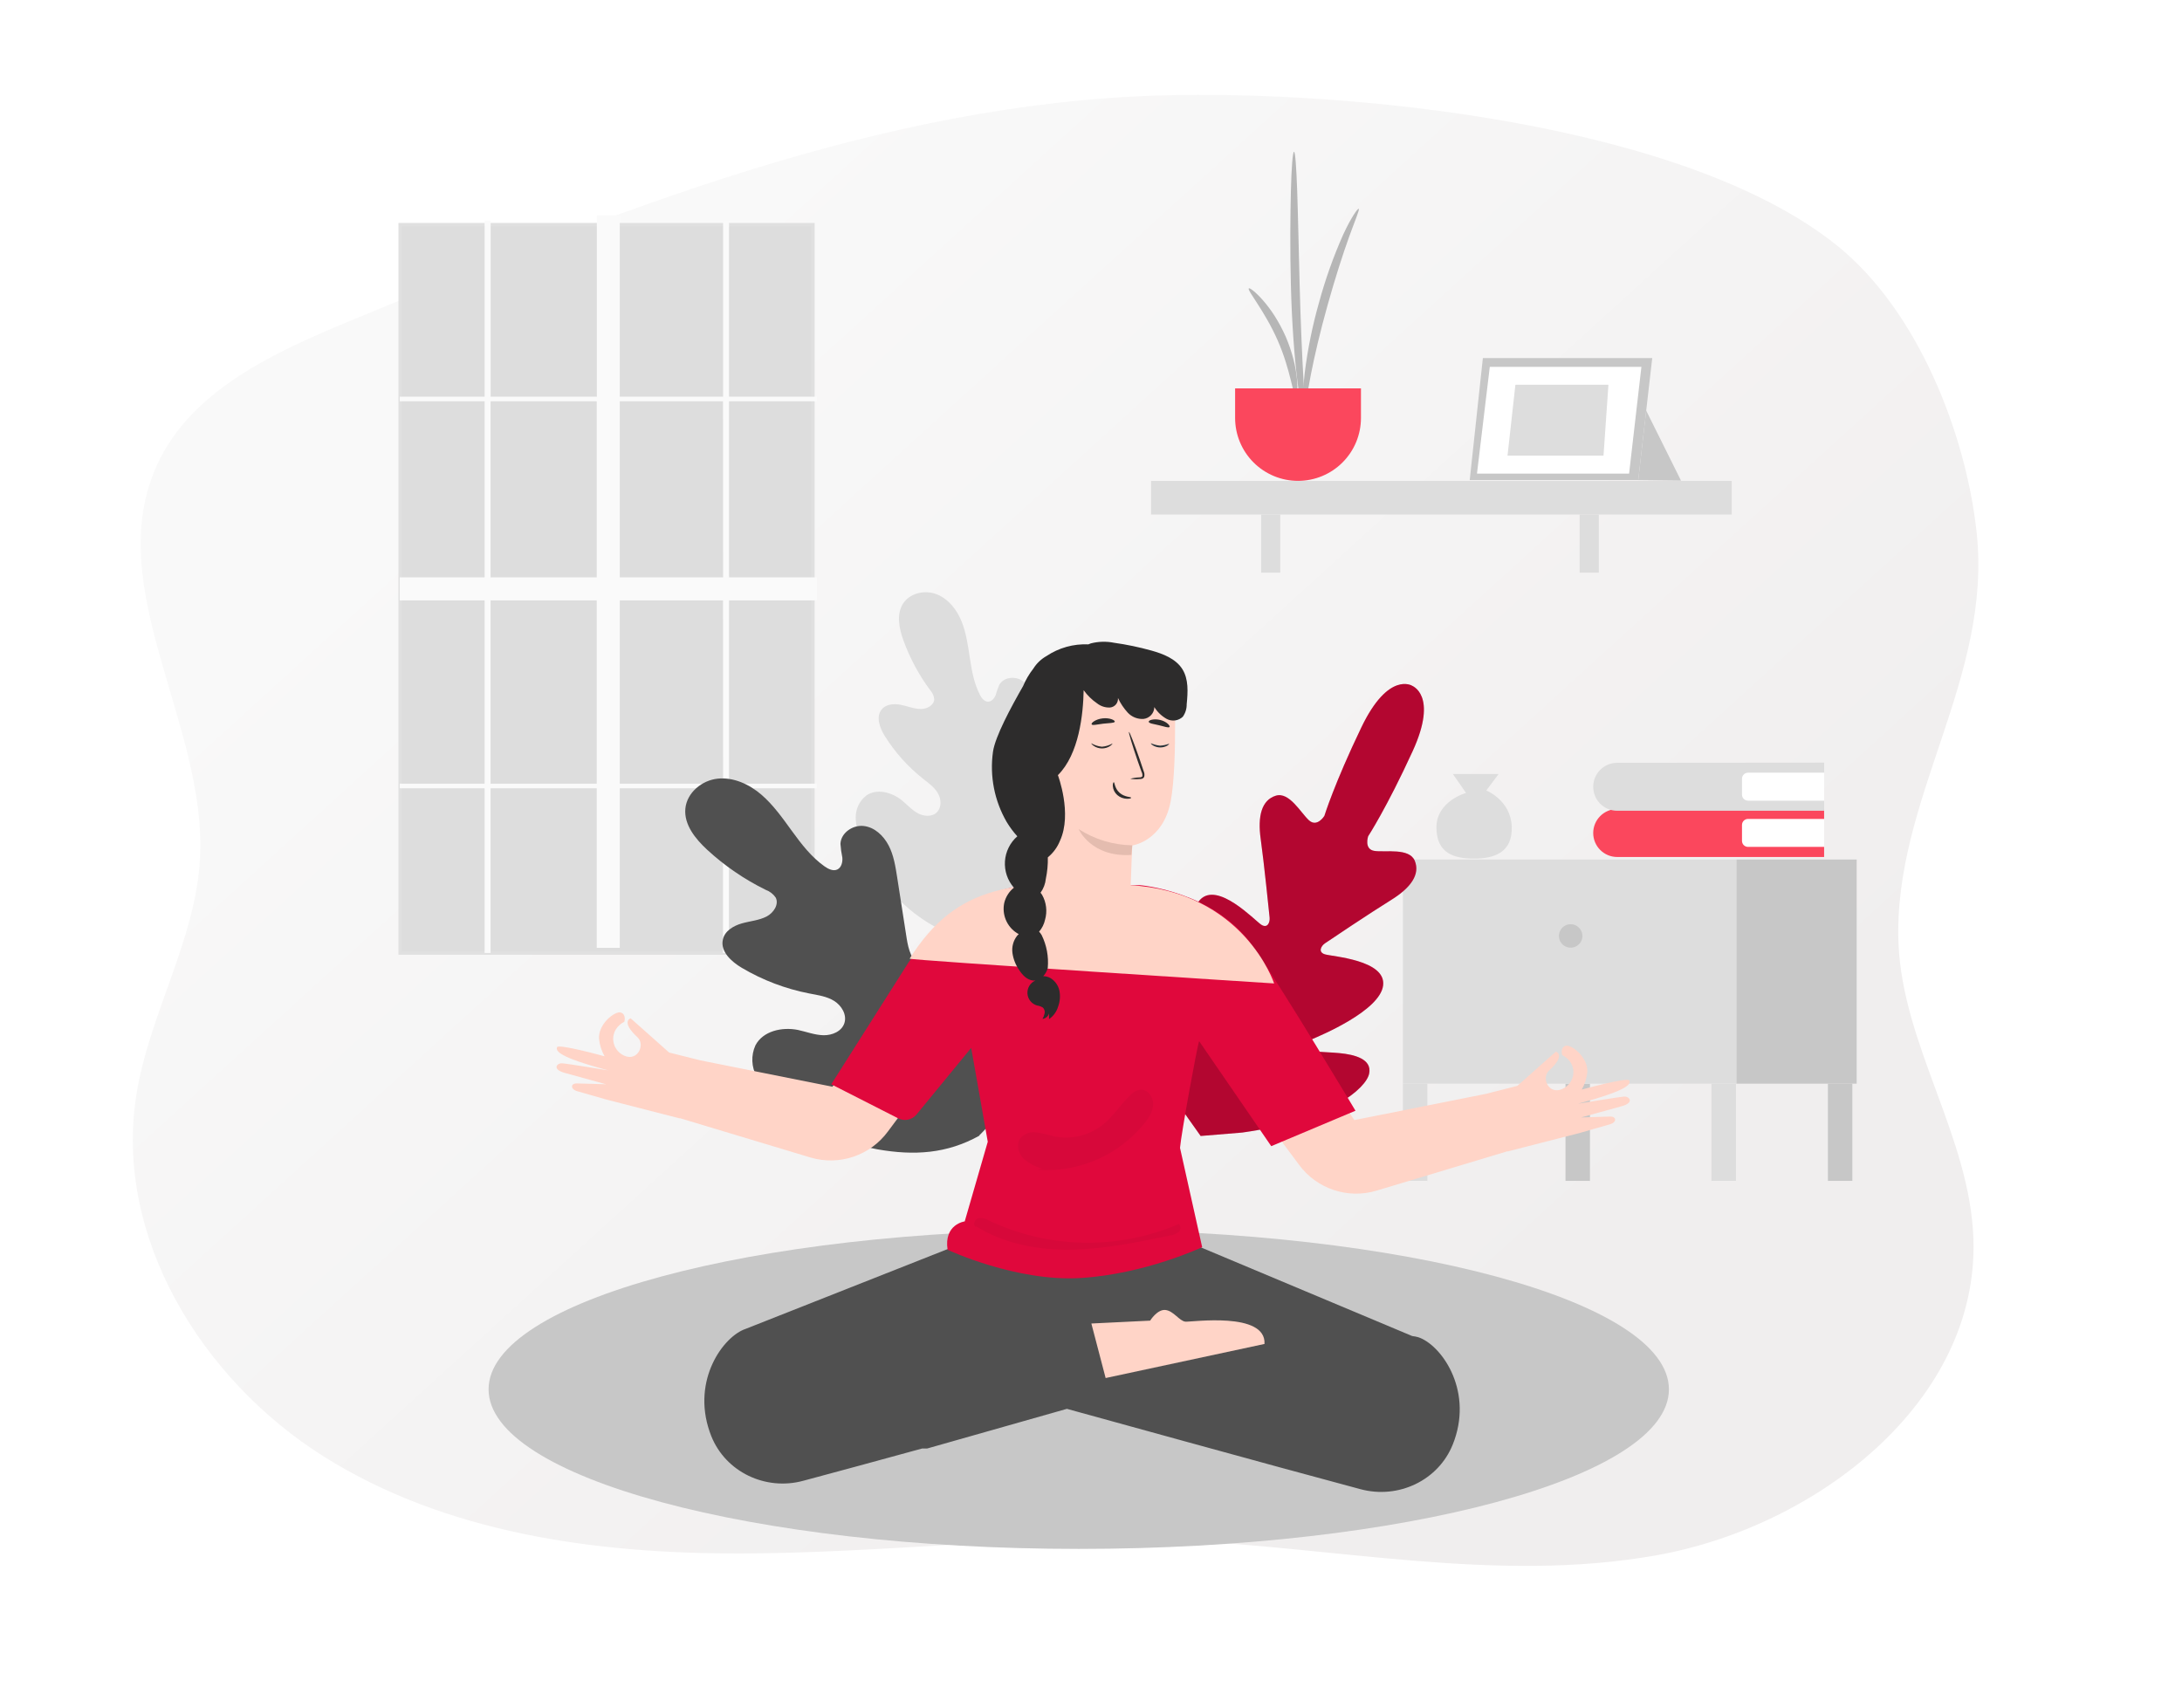 <svg width="230" height="180" viewBox="0 0 230 180" fill="none" xmlns="http://www.w3.org/2000/svg">
<mask id="mask0" mask-type="alpha" maskUnits="userSpaceOnUse" x="0" y="0" width="230" height="180">
<rect width="229.091" height="180" fill="#C4C4C4"/>
</mask>
<g mask="url(#mask0)">
<g filter="url(#filter0_dd)">
<path d="M124.446 12.056C94.692 12.893 66.431 24.44 38.935 35.813C30.88 39.148 22.114 43.143 18.526 51.071C12.695 63.958 23.831 78.379 23.084 92.489C22.616 101.094 17.737 108.874 16.38 117.384C13.978 132.358 23.252 147.424 36.099 155.516C48.947 163.607 64.673 165.766 79.859 165.755C95.044 165.744 110.209 163.756 125.384 164.337C142.534 165.011 159.805 168.97 176.696 165.929C193.588 162.888 210.582 149.696 210.013 132.585C209.658 121.835 202.552 112.191 202.118 101.445C201.518 86.311 212.067 73.57 210.344 58.035C209.193 47.598 204.122 34.736 195.673 27.91C179.418 14.803 143.863 11.51 124.446 12.056Z" fill="url(#paint0_linear)"/>
</g>
<path d="M85.688 23.681H42.181V100.465H85.688V23.681Z" fill="#DDDDDD"/>
<path d="M85.868 100.646H42V23.501H85.868V100.646ZM42.361 100.285H85.507V23.862H42.361V100.285Z" fill="#E0E0E0"/>
<path d="M86.113 42.303V41.82H76.844V23.256H76.219V41.82H65.329V22.71H62.911V41.82H51.721V23.256H51.082V41.82H42.137V42.303H51.082V60.861H42.137V63.29H51.082V82.609H42.137V83.092H51.082V100.455H51.71V83.092H62.9V99.913H65.329V83.092H76.212V100.455H76.837V83.092H86.106V82.609H76.844V63.29H86.113V60.861H76.844V42.303H86.113ZM51.71 42.303H62.9V60.861H51.71V42.303ZM51.71 82.609V63.29H62.9V82.609H51.71ZM76.219 82.609H65.329V63.29H76.212L76.219 82.609ZM76.219 60.861H65.329V42.303H76.212L76.219 60.861Z" fill="#FAFAFA"/>
<path d="M150.455 114.232H147.878V124.48H150.455V114.232Z" fill="#DDDDDD"/>
<path d="M182.981 114.232H180.404V124.48H182.981V114.232Z" fill="#DDDDDD"/>
<path d="M167.594 114.232H165.017V124.48H167.594V114.232Z" fill="#C7C7C7"/>
<path d="M195.254 114.232H192.676V124.48H195.254V114.232Z" fill="#C7C7C7"/>
<path d="M183.032 90.604H147.878V114.232H183.032V90.604Z" fill="#DDDDDD"/>
<path d="M195.709 90.604H183.032V114.232H195.709V90.604Z" fill="#C7C7C7"/>
<path d="M166.799 98.66C166.799 98.905 166.727 99.145 166.591 99.348C166.455 99.552 166.261 99.711 166.035 99.804C165.809 99.898 165.56 99.923 165.32 99.875C165.08 99.827 164.859 99.709 164.686 99.536C164.513 99.363 164.395 99.142 164.347 98.902C164.299 98.662 164.324 98.413 164.417 98.187C164.511 97.96 164.67 97.767 164.873 97.631C165.077 97.495 165.316 97.422 165.561 97.422C165.89 97.422 166.205 97.553 166.437 97.785C166.669 98.017 166.799 98.332 166.799 98.66Z" fill="#C7C7C7"/>
<path d="M153.144 81.591L154.53 83.583C154.53 83.583 151.411 84.449 151.411 87.218C151.411 89.987 153.317 90.506 155.382 90.506C157.446 90.506 159.45 89.9 159.352 87.131C159.255 84.363 156.667 83.323 156.667 83.323L157.966 81.591H153.144Z" fill="#DDDDDD"/>
<path d="M192.276 85.265V90.337H170.463C169.793 90.337 169.15 90.07 168.677 89.597C168.203 89.123 167.937 88.48 167.937 87.81C167.937 87.14 168.203 86.497 168.677 86.023C169.15 85.549 169.793 85.283 170.463 85.283" fill="#FB475D"/>
<path d="M184.252 86.326H192.28V89.272H184.252C184.084 89.272 183.924 89.205 183.805 89.087C183.687 88.968 183.62 88.808 183.62 88.64V86.954C183.621 86.788 183.688 86.628 183.806 86.51C183.925 86.392 184.085 86.326 184.252 86.326Z" fill="white"/>
<path d="M192.276 80.392V85.464H170.463C169.793 85.464 169.15 85.197 168.677 84.724C168.203 84.25 167.937 83.607 167.937 82.937C167.937 82.267 168.203 81.624 168.677 81.15C169.15 80.676 169.793 80.41 170.463 80.41L192.276 80.392Z" fill="#DDDDDD"/>
<path d="M184.252 81.453H192.28V84.399H184.252C184.084 84.399 183.924 84.332 183.805 84.214C183.687 84.095 183.62 83.935 183.62 83.767V82.092C183.619 82.009 183.635 81.926 183.666 81.848C183.697 81.771 183.744 81.7 183.803 81.641C183.861 81.582 183.931 81.534 184.008 81.502C184.086 81.47 184.168 81.453 184.252 81.453Z" fill="white"/>
<path d="M131.634 30.399C131.721 30.316 132.317 30.742 133.096 31.622C133.551 32.14 133.967 32.691 134.338 33.272C134.793 33.985 135.192 34.732 135.533 35.507C135.864 36.285 136.137 37.088 136.349 37.907C136.519 38.576 136.64 39.256 136.709 39.943C136.818 41.116 136.709 41.841 136.601 41.849C136.32 41.849 136.063 39.029 134.677 35.882C133.291 32.734 131.425 30.59 131.634 30.399Z" fill="#B6B6B6"/>
<path d="M137.522 44.191C137.399 44.191 137.063 42.657 136.749 40.112C136.435 37.568 136.172 34.034 136.071 30.128C135.97 26.223 136.009 22.692 136.071 20.137C136.132 17.581 136.269 16 136.399 16C136.529 16 136.645 17.581 136.735 20.133C136.825 22.685 136.89 26.215 136.995 30.103C137.099 33.99 137.251 37.506 137.399 40.051C137.547 42.596 137.659 44.191 137.522 44.191Z" fill="#B6B6B6"/>
<path d="M143.217 22.01C143.34 22.079 142.856 23.165 142.203 24.977C141.55 26.789 140.737 29.309 139.943 32.146C139.149 34.983 138.55 37.56 138.182 39.459C137.814 41.358 137.662 42.527 137.521 42.523C137.38 42.52 137.305 41.3 137.521 39.358C137.833 36.836 138.339 34.341 139.034 31.897C139.699 29.444 140.553 27.046 141.586 24.724C142.405 22.945 143.116 21.949 143.217 22.01Z" fill="#B6B6B6"/>
<path d="M130.19 40.943V44.05C130.189 44.922 130.36 45.785 130.693 46.59C131.026 47.396 131.514 48.127 132.13 48.744C132.746 49.36 133.477 49.849 134.282 50.183C135.087 50.517 135.95 50.689 136.821 50.689C137.692 50.689 138.555 50.518 139.36 50.185C140.165 49.852 140.896 49.364 141.512 48.748C142.129 48.132 142.617 47.401 142.951 46.596C143.284 45.791 143.456 44.929 143.456 44.058V40.943H130.19Z" fill="#FB475D"/>
<path d="M182.537 50.696H121.329V54.237H182.537V50.696Z" fill="#DDDDDD"/>
<path d="M134.951 54.237H132.934V60.366H134.951V54.237Z" fill="#DDDDDD"/>
<path d="M168.528 54.237H166.51V60.366H168.528V54.237Z" fill="#DDDDDD"/>
<path d="M156.306 37.744L154.92 50.609H172.683L174.159 37.744H156.306Z" fill="#C7C7C7"/>
<path d="M157.035 38.669L155.685 49.927H171.719L173.018 38.669H157.035Z" fill="white"/>
<path d="M159.735 40.56L158.904 48.032H169.022L169.542 40.56H159.735Z" fill="#DDDDDD"/>
<path d="M173.524 43.285L177.191 50.663L172.683 50.609L173.578 42.805" fill="#C7C7C7"/>
<path d="M113.708 163.273C148.065 163.273 175.917 155.742 175.917 146.452C175.917 137.162 148.065 129.631 113.708 129.631C79.352 129.631 51.5 137.162 51.5 146.452C51.5 155.742 79.352 163.273 113.708 163.273Z" fill="#C7C7C7"/>
<path d="M148.853 72.286C148.853 72.286 146.363 70.723 143.507 76.657C140.652 82.592 139.598 86.006 139.598 86.006C139.598 86.006 138.836 87.252 137.974 86.468C137.111 85.685 135.902 83.433 134.476 83.877C132.996 84.335 132.545 86.01 132.888 88.443C133.231 90.876 133.776 96.24 133.826 96.723C133.877 97.207 133.617 97.911 132.942 97.471C132.267 97.03 128.358 92.872 126.495 94.846C124.633 96.821 126.694 103.448 126.907 104.177C127.12 104.906 126.982 105.22 126.64 105.412C126.297 105.603 125.109 104.08 123.95 102.943C122.792 101.806 121.243 100.69 120.265 101.918C119.287 103.145 119.077 108.159 124.03 116.179L126.557 119.746L130.942 119.385C140.273 118.074 143.998 114.714 144.319 113.176C144.641 111.638 142.796 111.162 141.179 111.01C139.562 110.859 137.634 110.906 137.57 110.519C137.505 110.133 137.653 109.826 138.349 109.523C139.046 109.22 145.46 106.578 145.792 103.881C146.124 101.185 140.421 100.835 139.656 100.596C138.891 100.358 139.27 99.709 139.656 99.441C140.042 99.174 144.536 96.167 146.626 94.875C148.716 93.583 149.716 92.168 149.128 90.735C148.557 89.356 146.052 89.861 144.897 89.699C143.742 89.537 144.215 88.15 144.215 88.15C144.215 88.15 146.168 85.162 148.907 79.177C151.647 73.192 148.785 72.261 148.785 72.261" fill="#E0083C"/>
<path d="M129.387 98.359C129.622 98.645 129.834 98.95 130.018 99.272C130.379 99.849 130.888 100.654 131.43 101.55C131.971 102.445 132.455 103.257 132.794 103.852C132.995 104.165 133.168 104.493 133.314 104.834C133.077 104.549 132.865 104.244 132.682 103.921C132.321 103.344 131.812 102.539 131.267 101.647C130.722 100.755 130.246 99.936 129.903 99.341C129.702 99.029 129.529 98.701 129.387 98.359Z" fill="#263238"/>
<path d="M104.455 99.12C110.018 97.454 112.976 91.904 114.531 86.559C114.79 85.667 115.193 84.768 115.027 83.859C114.86 82.949 114.055 82.098 113.145 82.209C112.388 82.304 111.852 82.972 111.28 83.481C110.516 84.161 109.574 84.611 108.565 84.78C107.908 84.887 107.154 84.838 106.7 84.349C106.08 83.681 106.332 82.601 106.62 81.734C107.165 80.1 107.711 78.468 108.257 76.84C108.549 75.964 108.85 75.071 108.847 74.145C108.843 73.22 108.499 72.254 107.74 71.749C106.982 71.244 105.792 71.385 105.336 72.185C105.182 72.538 105.053 72.901 104.951 73.272C104.805 73.628 104.504 73.975 104.126 73.966C103.747 73.957 103.471 73.588 103.294 73.246C102.679 72.065 102.438 70.721 102.236 69.4C102.035 68.08 101.856 66.732 101.358 65.5C100.86 64.267 99.969 63.127 98.736 62.644C97.502 62.16 95.914 62.5 95.189 63.628C94.464 64.755 94.775 66.252 95.23 67.511C95.909 69.377 96.853 71.136 98.035 72.733C98.279 72.997 98.433 73.332 98.477 73.689C98.468 74.328 97.73 74.734 97.091 74.738C96.365 74.742 95.677 74.441 94.966 74.299C94.254 74.156 93.405 74.206 92.946 74.776C92.292 75.554 92.735 76.739 93.27 77.595C94.345 79.312 95.706 80.832 97.295 82.088C97.864 82.536 98.476 82.965 98.846 83.588C99.216 84.21 99.278 85.098 98.76 85.619C98.243 86.14 97.37 86.068 96.735 85.72C96.101 85.373 95.613 84.818 95.054 84.355C93.997 83.506 92.413 83.079 91.3 83.868C90.947 84.148 90.663 84.507 90.472 84.916C90.282 85.325 90.188 85.773 90.2 86.224C90.229 87.125 90.44 88.011 90.819 88.829C91.977 91.749 93.889 94.309 96.361 96.249C98.838 98.135 101.343 99.244 104.451 99.146" fill="#DDDDDD"/>
<path opacity="0.2" d="M148.853 72.286C148.853 72.286 146.363 70.723 143.507 76.657C140.652 82.592 139.598 86.006 139.598 86.006C139.598 86.006 138.836 87.252 137.974 86.468C137.111 85.685 135.902 83.433 134.476 83.877C132.996 84.335 132.545 86.01 132.888 88.443C133.231 90.876 133.776 96.24 133.826 96.723C133.877 97.207 133.617 97.911 132.942 97.471C132.267 97.03 128.358 92.872 126.495 94.846C124.633 96.821 126.694 103.448 126.907 104.177C127.12 104.906 126.982 105.22 126.64 105.412C126.297 105.603 125.109 104.08 123.95 102.943C122.792 101.806 121.243 100.69 120.265 101.918C119.287 103.145 119.077 108.159 124.03 116.179L126.557 119.746L130.942 119.385C140.273 118.074 143.998 114.714 144.319 113.176C144.641 111.638 142.796 111.162 141.179 111.01C139.562 110.859 137.634 110.906 137.57 110.519C137.505 110.133 137.653 109.826 138.349 109.523C139.046 109.22 145.46 106.578 145.792 103.881C146.124 101.185 140.421 100.835 139.656 100.596C138.891 100.358 139.27 99.709 139.656 99.441C140.042 99.174 144.536 96.167 146.626 94.875C148.716 93.583 149.716 92.168 149.128 90.735C148.557 89.356 146.052 89.861 144.897 89.699C143.742 89.537 144.215 88.15 144.215 88.15C144.215 88.15 146.168 85.162 148.907 79.177C151.647 73.192 148.785 72.261 148.785 72.261" fill="black"/>
<path d="M103.231 119.677C108.504 114.58 108.602 106.639 107.245 99.741C107.017 98.59 106.949 97.348 106.234 96.424C105.519 95.5 104.122 95.013 103.166 95.666C102.372 96.211 102.159 97.272 101.812 98.175C101.349 99.381 100.554 100.432 99.52 101.207C98.845 101.708 97.972 102.091 97.177 101.806C96.094 101.416 95.751 100.059 95.571 98.918C95.234 96.769 94.9 94.623 94.568 92.479C94.387 91.327 94.207 90.15 93.665 89.114C93.124 88.079 92.178 87.194 91.034 87.068C89.889 86.941 88.637 87.79 88.59 88.952C88.622 89.437 88.689 89.92 88.789 90.396C88.832 90.879 88.695 91.443 88.265 91.652C87.836 91.861 87.312 91.609 86.915 91.327C85.54 90.36 84.49 88.992 83.497 87.627C82.504 86.263 81.522 84.855 80.248 83.761C78.974 82.668 77.314 81.906 75.65 82.079C73.986 82.252 72.401 83.556 72.242 85.241C72.083 86.927 73.3 88.425 74.541 89.573C76.386 91.273 78.466 92.698 80.718 93.803C81.144 93.958 81.512 94.244 81.768 94.619C82.129 95.341 81.537 96.225 80.822 96.601C80.01 97.027 79.064 97.088 78.183 97.341C77.303 97.593 76.379 98.142 76.195 99.048C75.913 100.301 77.097 101.373 78.194 102.022C80.396 103.325 82.805 104.239 85.316 104.726C86.215 104.899 87.15 105.026 87.926 105.509C88.702 105.993 89.287 106.953 89.009 107.838C88.731 108.722 87.709 109.148 86.796 109.126C85.883 109.105 85.013 108.765 84.118 108.57C82.439 108.231 80.414 108.671 79.624 110.202C79.39 110.722 79.281 111.289 79.304 111.858C79.327 112.428 79.482 112.984 79.757 113.483C80.313 114.477 81.063 115.348 81.963 116.046C84.956 118.65 88.587 120.412 92.485 121.153C96.358 121.832 99.812 121.623 103.242 119.71" fill="#505050"/>
<path d="M149.506 140.962C149.294 140.901 149.078 140.859 148.859 140.835L125.249 130.93H101.757L78.605 140.077C76.255 140.861 72.902 145.445 74.804 150.924C74.855 151.079 74.913 151.227 74.97 151.372C76.49 155.183 80.713 157.172 84.677 156.09C87.875 155.238 92.47 153.985 97.202 152.689H97.733L112.46 148.509L125.003 151.964C131.555 153.769 138.897 155.772 143.431 156.985C147.401 158.042 151.621 156.061 153.14 152.249C153.198 152.104 153.252 151.956 153.307 151.805C155.209 146.344 151.855 141.741 149.506 140.962Z" fill="#505050"/>
<path d="M171.211 115.593C170.648 115.626 166.327 116.348 166.327 116.348C171.694 114.904 171.878 114.29 171.741 113.9C171.604 113.511 166.728 114.857 166.728 114.857C167.049 114.296 167.248 113.674 167.312 113.03C167.439 111.46 165.59 110.031 165.009 110.244C164.428 110.457 164.666 111.215 164.666 111.215C166.381 112.099 166.11 114.175 164.666 114.799C163.223 115.424 162.446 113.615 163.28 112.854C165.11 111.182 164.002 110.854 164.002 110.854L159.941 114.463C159.902 114.481 156.653 115.301 156.653 115.301L142.76 118.069L137.085 109.767L131.129 115.12C131.129 115.12 132.212 116.402 136.926 122.776C137.838 124.018 139.112 124.947 140.572 125.437C142.032 125.926 143.608 125.953 145.084 125.513L158.905 121.354L158.931 121.419V121.372L166.619 119.401C166.619 119.401 169.095 118.679 169.677 118.524C170.445 118.308 170.399 117.716 169.77 117.698C169.536 117.698 166.652 117.792 166.652 117.792L170.958 116.604C172.297 116.229 171.756 115.568 171.211 115.593Z" fill="url(#paint1_linear)"/>
<path d="M93.419 106.251L87.749 114.554L73.855 111.781C73.855 111.781 70.607 110.976 70.534 110.951L66.474 107.342C66.474 107.342 65.391 107.67 67.196 109.341C68.029 110.103 67.239 111.911 65.809 111.287C64.38 110.662 64.113 108.591 65.809 107.703C65.809 107.703 66.048 106.948 65.448 106.735C64.849 106.522 63.019 107.948 63.146 109.518C63.209 110.163 63.408 110.786 63.73 111.348C63.73 111.348 58.843 109.998 58.717 110.388C58.59 110.778 58.774 111.406 64.131 112.835C64.131 112.835 59.8 112.113 59.247 112.085C58.695 112.056 58.164 112.716 59.514 113.092L63.886 114.297C63.886 114.297 60.998 114.2 60.767 114.207C60.153 114.207 60.092 114.813 60.861 115.03L63.918 115.907L71.607 117.882V117.929L71.632 117.86L85.453 122.022C86.928 122.456 88.501 122.424 89.957 121.932C91.414 121.44 92.683 120.511 93.593 119.271C98.314 112.897 99.39 111.615 99.39 111.615L93.419 106.251Z" fill="url(#paint2_linear)"/>
<path d="M126.718 131.468L124.383 121C124.502 119.538 126.187 110.298 126.397 109.749L133.999 120.82L142.878 117.084C142.878 117.084 135.334 104.45 132.049 99.718C128.014 93.925 120.138 93.304 120.138 93.304L109.987 93.441C109.987 93.441 102.898 91.867 95.783 101.422L87.622 114.297L94.632 117.864C94.956 118.04 95.331 118.099 95.692 118.028C96.054 117.957 96.38 117.763 96.614 117.477L102.371 110.46L104.118 120.354L101.689 128.75C101.689 128.75 99.472 129.043 99.884 131.743C99.884 131.743 107.103 135.136 113.911 134.717C120.719 134.298 126.718 131.468 126.718 131.468Z" fill="#E0083C"/>
<g opacity="0.2">
<path opacity="0.2" d="M109.836 123.184C109.105 122.975 108.431 122.605 107.862 122.101C107.335 121.553 107.097 120.657 107.523 120.022C107.722 119.777 107.981 119.587 108.275 119.472C108.569 119.356 108.888 119.318 109.201 119.362C109.824 119.456 110.439 119.594 111.042 119.777C111.958 119.973 112.905 119.961 113.816 119.743C114.727 119.525 115.577 119.106 116.305 118.517C117.366 117.647 118.11 116.445 119.095 115.492C119.381 115.162 119.773 114.943 120.203 114.871C120.954 114.813 121.553 115.593 121.55 116.355C121.546 117.116 121.124 117.799 120.658 118.376C119.32 120.049 117.597 121.372 115.635 122.232C113.674 123.092 111.533 123.464 109.396 123.314" fill="black"/>
</g>
<g opacity="0.2">
<path opacity="0.2" d="M102.895 129.27C105.869 131.125 109.468 131.797 112.969 131.728C116.471 131.66 119.932 130.948 123.361 130.23C123.679 130.195 123.979 130.07 124.228 129.869C124.287 129.817 124.334 129.753 124.368 129.682C124.401 129.611 124.42 129.533 124.422 129.455C124.425 129.376 124.412 129.298 124.383 129.224C124.355 129.151 124.312 129.084 124.257 129.028C121.087 130.388 117.665 131.059 114.217 130.997C110.769 130.935 107.374 130.141 104.256 128.667C103.923 128.451 103.523 128.361 103.129 128.415C102.747 128.519 102.509 129.082 102.83 129.317" fill="black"/>
</g>
<path d="M133.288 141.669L116.543 145.261L115.038 139.514L121.235 139.211C121.235 139.211 121.979 138.002 122.842 138.088C123.704 138.175 124.325 139.265 124.957 139.319C125.589 139.373 133.479 138.226 133.288 141.669Z" fill="url(#paint3_linear)"/>
<path d="M95.882 101.054C95.784 101.205 134.302 103.667 134.302 103.667C134.302 103.667 131.126 93.921 118.994 93.3C106.862 92.679 100.884 93.159 95.882 101.054Z" fill="url(#paint4_linear)"/>
<path d="M119.148 94.365C119.224 91.809 119.351 89.124 119.351 89.124C119.351 89.124 122.621 88.68 123.411 84.41C124.166 80.334 123.754 70.866 123.754 70.866C121.475 69.855 118.939 69.572 116.493 70.056C114.047 70.541 111.81 71.769 110.088 73.573L109.803 94.318C109.771 96.726 111.792 98.678 114.348 98.704C116.947 98.729 119.076 96.78 119.148 94.365Z" fill="url(#paint5_linear)"/>
<path d="M119.138 82.092C119.45 82.007 119.771 81.958 120.095 81.948C120.243 81.948 120.387 81.912 120.416 81.811C120.431 81.655 120.4 81.498 120.326 81.359L119.914 80.194C119.344 78.537 118.936 77.172 119.001 77.151C119.066 77.129 119.586 78.454 120.156 80.114C120.293 80.522 120.423 80.912 120.549 81.284C120.636 81.47 120.658 81.68 120.611 81.879C120.588 81.932 120.553 81.979 120.509 82.016C120.466 82.054 120.414 82.081 120.358 82.096C120.274 82.116 120.188 82.124 120.102 82.121C119.781 82.155 119.457 82.145 119.138 82.092Z" fill="#2D2C2C"/>
<path d="M119.35 89.106C117.343 89.077 115.385 88.486 113.698 87.398C113.698 87.398 114.997 90.391 119.26 90.12L119.35 89.106Z" fill="url(#paint6_linear)"/>
<path d="M117.402 82.453C117.495 82.453 117.481 83.096 118.012 83.569C118.542 84.041 119.225 83.991 119.228 84.081C119.232 84.171 119.073 84.2 118.784 84.2C118.411 84.191 118.052 84.052 117.77 83.807C117.499 83.569 117.331 83.235 117.301 82.876C117.283 82.594 117.358 82.453 117.402 82.453Z" fill="#2D2C2C"/>
<path d="M117.275 78.367C117.275 78.367 117.21 78.508 117.015 78.638C116.76 78.808 116.459 78.897 116.152 78.894C115.845 78.892 115.545 78.799 115.29 78.627C115.098 78.494 115.019 78.371 115.033 78.353C115.376 78.552 115.758 78.675 116.152 78.714C116.547 78.682 116.931 78.564 117.275 78.367Z" fill="#2D2C2C"/>
<path d="M123.253 78.392C123.253 78.392 123.192 78.508 123.022 78.609C122.793 78.733 122.535 78.795 122.274 78.789C122.014 78.784 121.759 78.71 121.535 78.576C121.365 78.468 121.293 78.364 121.311 78.349C121.619 78.482 121.945 78.567 122.279 78.602C122.612 78.582 122.941 78.511 123.253 78.392Z" fill="#263238"/>
<path d="M117.507 76.075C117.463 76.23 116.926 76.209 116.294 76.284C115.662 76.36 115.146 76.497 115.067 76.356C114.987 76.216 115.474 75.811 116.229 75.725C116.983 75.638 117.554 75.934 117.507 76.075Z" fill="#2D2C2C"/>
<path d="M123.279 76.631C123.185 76.761 122.727 76.58 122.167 76.45C121.608 76.32 121.12 76.259 121.084 76.09C121.048 75.92 121.608 75.728 122.29 75.891C122.972 76.053 123.373 76.512 123.279 76.631Z" fill="#2D2C2C"/>
<path d="M124.621 70.52C123.928 69.437 122.607 68.924 121.372 68.578C120.077 68.217 118.759 67.942 117.427 67.755C116.618 67.594 115.783 67.616 114.983 67.82C114.89 67.852 114.803 67.888 114.716 67.924C113.153 67.854 111.609 68.285 110.309 69.155C109.742 69.475 109.264 69.932 108.919 70.484C108.478 71.049 108.113 71.67 107.836 72.332C106.569 74.548 104.894 77.638 104.667 79.255C104.31 81.81 104.818 84.411 106.111 86.644C106.435 87.184 106.811 87.69 107.234 88.156C106.854 88.488 106.543 88.891 106.32 89.343C106.096 89.794 105.964 90.286 105.93 90.789C105.897 91.292 105.963 91.796 106.124 92.274C106.286 92.751 106.54 93.192 106.873 93.571C106.367 93.979 106.009 94.542 105.855 95.174C105.728 95.777 105.788 96.405 106.026 96.973C106.265 97.542 106.671 98.025 107.19 98.357L107.385 98.462C107.325 98.514 107.27 98.571 107.219 98.632C107.016 98.888 106.867 99.183 106.782 99.499C106.696 99.815 106.675 100.145 106.721 100.469C106.816 101.119 107.064 101.737 107.443 102.274C107.786 102.797 108.273 103.302 108.887 103.357C108.973 103.366 109.06 103.366 109.147 103.357C108.88 103.471 108.656 103.664 108.505 103.911C108.353 104.158 108.282 104.445 108.3 104.734C108.319 105.023 108.427 105.299 108.608 105.524C108.79 105.749 109.038 105.913 109.316 105.992C109.532 106.021 109.74 106.095 109.926 106.208C110.003 106.284 110.061 106.378 110.094 106.481C110.126 106.584 110.133 106.694 110.114 106.8C110.073 107.013 109.997 107.218 109.89 107.407C110.049 107.387 110.199 107.321 110.321 107.217C110.443 107.113 110.531 106.976 110.576 106.822C110.576 107.024 110.576 107.226 110.576 107.428C111.039 107.109 111.379 106.64 111.536 106.1C111.733 105.569 111.779 104.995 111.67 104.439C111.613 104.163 111.5 103.901 111.337 103.671C111.175 103.44 110.966 103.246 110.724 103.1C110.491 102.97 110.229 102.901 109.962 102.898C110.197 102.657 110.362 102.358 110.442 102.032C110.549 100.841 110.327 99.644 109.8 98.57C109.724 98.44 109.633 98.318 109.529 98.209C109.84 97.848 110.056 97.415 110.157 96.95C110.282 96.512 110.318 96.054 110.264 95.602C110.209 95.15 110.065 94.713 109.84 94.318C109.791 94.244 109.738 94.173 109.681 94.105C109.994 93.672 110.187 93.164 110.24 92.632C110.396 91.89 110.467 91.132 110.45 90.373C111.018 89.908 111.459 89.307 111.731 88.626C113.049 85.763 111.511 81.71 111.511 81.71C113.752 79.486 114.182 75.252 114.225 72.751C114.611 73.296 115.092 73.768 115.644 74.144C116.031 74.45 116.516 74.605 117.008 74.581C117.252 74.558 117.476 74.439 117.633 74.251C117.789 74.063 117.864 73.821 117.842 73.577C118.105 74.14 118.452 74.66 118.871 75.118C119.082 75.346 119.341 75.524 119.63 75.639C119.918 75.754 120.229 75.803 120.539 75.783C120.847 75.749 121.132 75.603 121.342 75.374C121.551 75.145 121.67 74.847 121.676 74.537C121.998 75.059 122.45 75.489 122.986 75.786C123.257 75.929 123.566 75.983 123.87 75.941C124.174 75.899 124.457 75.763 124.679 75.552C124.952 75.167 125.095 74.706 125.087 74.234C125.213 72.953 125.3 71.588 124.621 70.52Z" fill="#2D2C2C"/>
</g>
<defs>
<filter id="filter0_dd" x="-4" y="-8" width="225.534" height="186.064" filterUnits="userSpaceOnUse" color-interpolation-filters="sRGB">
<feFlood flood-opacity="0" result="BackgroundImageFix"/>
<feColorMatrix in="SourceAlpha" type="matrix" values="0 0 0 0 0 0 0 0 0 0 0 0 0 0 0 0 0 0 127 0"/>
<feOffset dx="3" dy="3"/>
<feGaussianBlur stdDeviation="4"/>
<feColorMatrix type="matrix" values="0 0 0 0 0.367 0 0 0 0 0.367 0 0 0 0 0.367 0 0 0 0.4 0"/>
<feBlend mode="normal" in2="BackgroundImageFix" result="effect1_dropShadow"/>
<feColorMatrix in="SourceAlpha" type="matrix" values="0 0 0 0 0 0 0 0 0 0 0 0 0 0 0 0 0 0 127 0"/>
<feOffset dx="-5" dy="-5"/>
<feGaussianBlur stdDeviation="7.5"/>
<feColorMatrix type="matrix" values="0 0 0 0 1 0 0 0 0 1 0 0 0 0 1 0 0 0 1 0"/>
<feBlend mode="normal" in2="effect1_dropShadow" result="effect2_dropShadow"/>
<feBlend mode="normal" in="SourceGraphic" in2="effect2_dropShadow" result="shape"/>
</filter>
<linearGradient id="paint0_linear" x1="92.297" y1="9.674" x2="189.225" y2="116.231" gradientUnits="userSpaceOnUse">
<stop stop-color="#F9F9F9"/>
<stop offset="1" stop-color="#F0EEEE"/>
</linearGradient>
<linearGradient id="paint1_linear" x1="14588.1" y1="6197.97" x2="15331.5" y2="6197.97" gradientUnits="userSpaceOnUse">
<stop stop-color="#FFD4C7"/>
<stop offset="0.42" stop-color="#EAD4D0"/>
<stop offset="1" stop-color="#FAD0BE"/>
</linearGradient>
<linearGradient id="paint2_linear" x1="14537.1" y1="6200.96" x2="15281.6" y2="6200.96" gradientUnits="userSpaceOnUse">
<stop stop-color="#FFD4C7"/>
<stop offset="0.42" stop-color="#EAD4D0"/>
<stop offset="1" stop-color="#FAD0BE"/>
</linearGradient>
<linearGradient id="paint3_linear" x1="6604.4" y1="2859.23" x2="6938.08" y2="2859.23" gradientUnits="userSpaceOnUse">
<stop stop-color="#FFD4C7"/>
<stop offset="0.42" stop-color="#EAD4D0"/>
<stop offset="1" stop-color="#FAD0BE"/>
</linearGradient>
<linearGradient id="paint4_linear" x1="13754.9" y1="4096.43" x2="14457.3" y2="4096.43" gradientUnits="userSpaceOnUse">
<stop stop-color="#FFD4C7"/>
<stop offset="0.42" stop-color="#EAD4D0"/>
<stop offset="1" stop-color="#FAD0BE"/>
</linearGradient>
<linearGradient id="paint5_linear" x1="5109.55" y1="11019.3" x2="5366.64" y2="11019.3" gradientUnits="userSpaceOnUse">
<stop stop-color="#FFD4C7"/>
<stop offset="0.42" stop-color="#EAD4D0"/>
<stop offset="1" stop-color="#FAD0BE"/>
</linearGradient>
<linearGradient id="paint6_linear" x1="2123.28" y1="1125.91" x2="2226.61" y2="1125.91" gradientUnits="userSpaceOnUse">
<stop stop-color="#E4BCAF"/>
<stop offset="0.42" stop-color="#EAD4D0"/>
<stop offset="1" stop-color="#FAD0BE"/>
</linearGradient>
</defs>
</svg>
